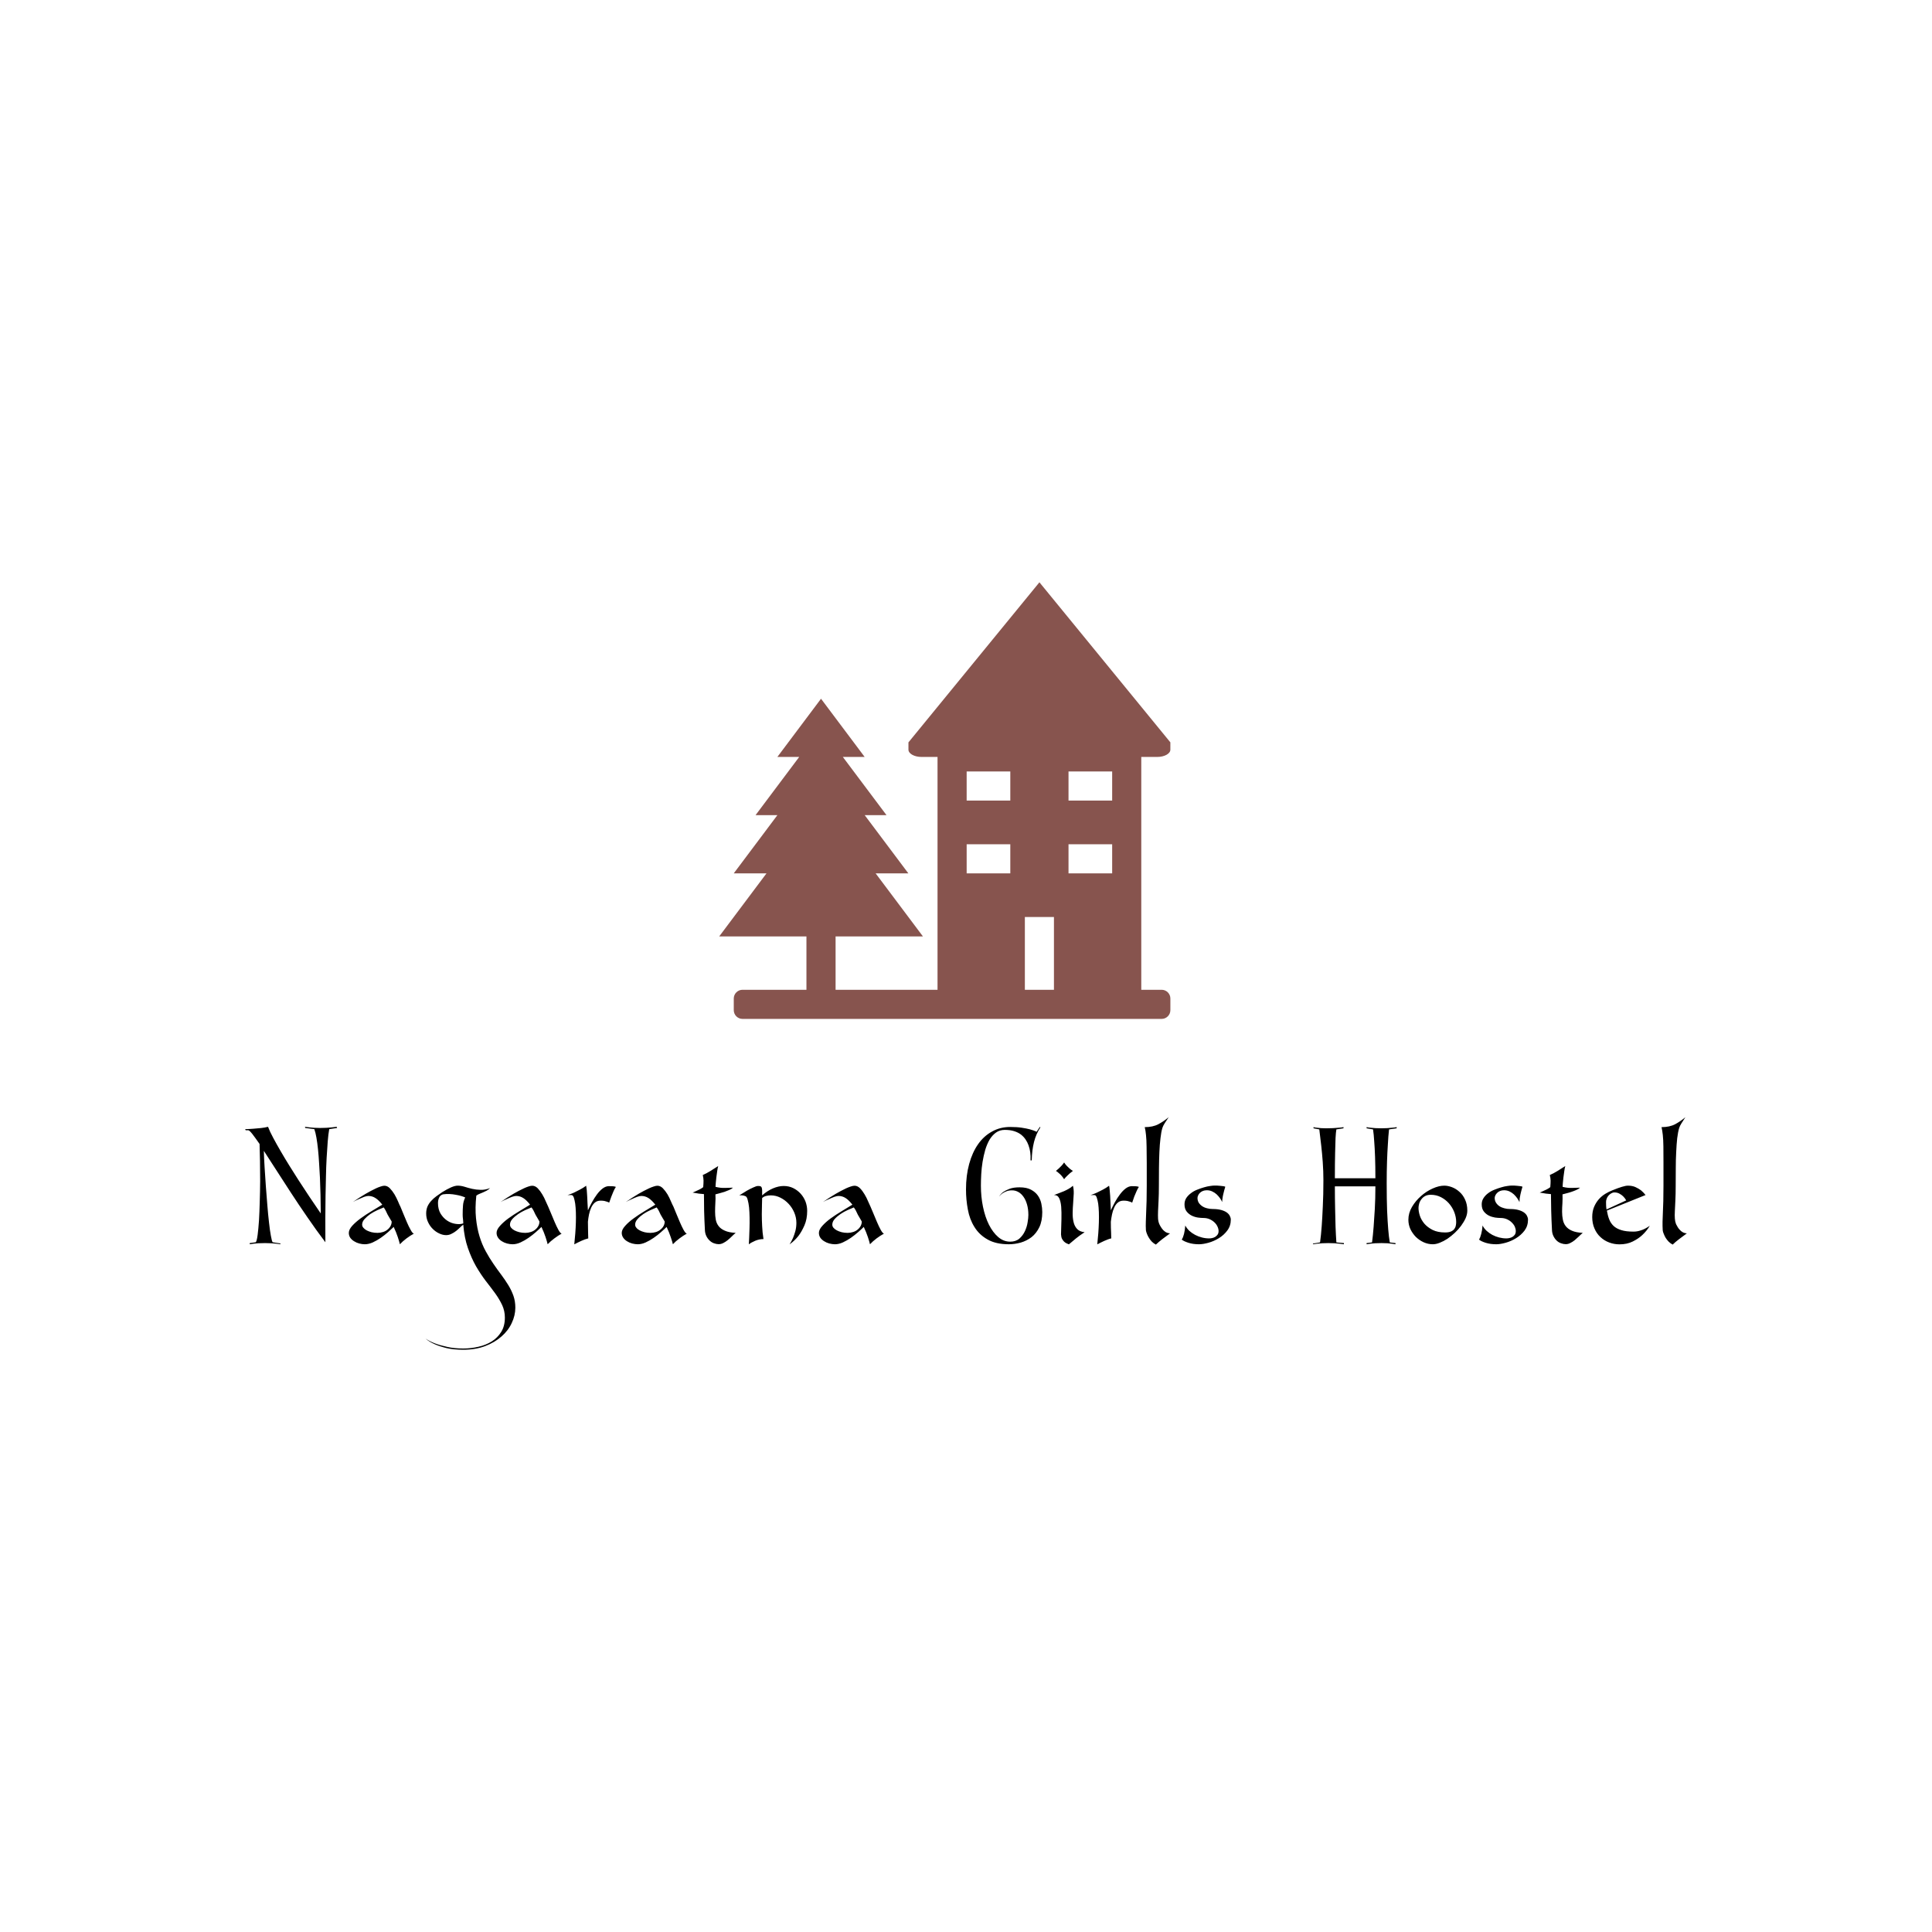 <svg data-v-1084b650="" xmlns="http://www.w3.org/2000/svg" viewBox="0 0 300 300"><!----> <!----> <rect data-v-1084b650="" fill="#ffffff" x="0" y="0" width="300px" height="300px" class="logo-background-square"></rect> <!----> <g data-v-1084b650="" id="fc2df359-01a5-78de-10f1-bcffc42eb32e" fill="#000000" transform="matrix(1.3,0,0,1.3,38.07,175.008)"><path d="M10.98 0.11L10.04 0.25L10.04 0.25Q9.93 0.84 9.86 1.73L9.86 1.73L9.86 1.73Q9.79 2.62 9.73 3.68L9.73 3.68L9.73 3.68Q9.67 4.75 9.65 5.90L9.65 5.90L9.65 5.90Q9.62 7.06 9.60 8.18L9.60 8.18L9.60 8.18Q9.56 10.79 9.58 13.76L9.58 13.76L9.58 13.76Q8.47 12.29 7.43 10.77L7.43 10.77L7.43 10.77Q6.38 9.25 5.45 7.82L5.45 7.82L5.45 7.82Q4.51 6.38 3.69 5.10L3.69 5.10L3.69 5.10Q2.87 3.82 2.23 2.84L2.23 2.84L2.23 2.84Q2.25 3.70 2.32 4.80L2.32 4.80L2.32 4.80Q2.39 5.91 2.47 7.06L2.47 7.06L2.47 7.06Q2.55 8.22 2.65 9.35L2.65 9.35L2.65 9.35Q2.74 10.49 2.85 11.42L2.85 11.42L2.85 11.42Q2.95 12.35 3.07 12.98L3.07 12.98L3.07 12.98Q3.18 13.61 3.28 13.76L3.28 13.76L4.19 13.90L4.23 14L4.23 14Q3.98 13.97 3.68 13.93L3.68 13.93L3.68 13.93Q3.43 13.90 3.09 13.88L3.09 13.88L3.09 13.88Q2.76 13.86 2.37 13.86L2.37 13.86L2.37 13.86Q1.92 13.86 1.58 13.88L1.58 13.88L1.58 13.88Q1.25 13.90 1.01 13.93L1.01 13.93L1.01 13.93Q0.74 13.97 0.55 14L0.55 14L0.55 13.86L1.27 13.76L1.27 13.76Q1.40 13.57 1.49 12.87L1.49 12.87L1.49 12.87Q1.58 12.17 1.65 11.16L1.65 11.16L1.65 11.16Q1.71 10.15 1.74 8.93L1.74 8.93L1.74 8.93Q1.78 7.70 1.79 6.46L1.79 6.46L1.79 6.46Q1.79 5.22 1.77 4.06L1.77 4.06L1.77 4.06Q1.75 2.90 1.72 2.02L1.72 2.02L1.72 2.02Q1.19 1.26 0.85 0.82L0.85 0.82L0.85 0.82Q0.50 0.38 0.36 0.38L0.36 0.38L0.06 0.38L0 0.25L0 0.25Q0.49 0.24 0.98 0.20L0.98 0.20L0.98 0.20Q1.40 0.17 1.88 0.12L1.88 0.12L1.88 0.12Q2.35 0.07 2.73-0.03L2.73-0.03L2.73-0.03Q2.95 0.55 3.35 1.29L3.35 1.29L3.35 1.29Q3.75 2.04 4.24 2.88L4.24 2.88L4.24 2.88Q4.72 3.71 5.26 4.58L5.26 4.58L5.26 4.58Q5.81 5.46 6.34 6.29L6.34 6.29L6.34 6.29Q7.59 8.23 9.03 10.32L9.03 10.32L9.03 10.32Q9.02 8.04 8.93 6.03L8.93 6.03L8.93 6.03Q8.89 5.18 8.83 4.31L8.83 4.31L8.83 4.31Q8.78 3.44 8.70 2.67L8.70 2.67L8.70 2.67Q8.62 1.89 8.51 1.26L8.51 1.26L8.51 1.26Q8.40 0.63 8.26 0.25L8.26 0.25L7.18 0.11L7.14-0.03L7.14-0.03Q7.41 0.01 7.70 0.04L7.70 0.04L7.70 0.04Q7.95 0.07 8.27 0.09L8.27 0.09L8.27 0.09Q8.60 0.11 8.95 0.11L8.95 0.11L8.95 0.11Q9.34 0.11 9.70 0.09L9.70 0.09L9.70 0.09Q10.05 0.07 10.33 0.04L10.33 0.04L10.33 0.04Q10.65 0.01 10.93-0.03L10.93-0.03L10.98 0.11ZM18.55 9.52L18.55 9.52L18.55 9.52Q18.66 9.79 18.87 10.30L18.87 10.30L18.87 10.30Q19.08 10.82 19.31 11.35L19.31 11.35L19.31 11.35Q19.54 11.89 19.77 12.29L19.77 12.29L19.77 12.29Q19.99 12.70 20.15 12.73L20.15 12.73L20.15 12.73Q19.73 12.96 19.27 13.30L19.27 13.30L19.27 13.30Q18.82 13.64 18.48 14L18.48 14L18.48 14Q18.41 13.69 18.23 13.14L18.23 13.14L18.23 13.14Q18.05 12.59 17.74 11.93L17.74 11.93L17.74 11.93Q17.47 12.19 17.07 12.55L17.07 12.55L17.07 12.55Q16.66 12.91 16.20 13.23L16.20 13.23L16.20 13.23Q15.74 13.55 15.24 13.78L15.24 13.78L15.24 13.78Q14.74 14 14.29 14L14.29 14L14.29 14Q13.97 14 13.63 13.91L13.63 13.91L13.63 13.91Q13.29 13.82 13.01 13.64L13.01 13.64L13.01 13.64Q12.73 13.47 12.55 13.22L12.55 13.22L12.55 13.22Q12.38 12.96 12.38 12.64L12.38 12.64L12.38 12.64Q12.38 12.25 12.78 11.80L12.78 11.80L12.78 11.80Q13.19 11.35 13.79 10.91L13.79 10.91L13.79 10.91Q14.39 10.47 15.09 10.05L15.09 10.05L15.09 10.05Q15.79 9.63 16.38 9.27L16.38 9.27L16.38 9.27Q15.95 8.72 15.56 8.48L15.56 8.48L15.56 8.48Q15.18 8.23 14.71 8.23L14.71 8.23L14.71 8.23Q14.52 8.23 14.20 8.34L14.20 8.34L14.20 8.34Q13.89 8.46 13.59 8.60L13.59 8.60L13.59 8.60Q13.23 8.75 12.87 8.95L12.87 8.95L12.87 8.95Q13.65 8.41 14.38 7.98L14.38 7.98L14.38 7.98Q14.69 7.80 15.01 7.63L15.01 7.63L15.01 7.63Q15.33 7.46 15.63 7.32L15.63 7.32L15.63 7.32Q15.93 7.18 16.19 7.10L16.19 7.10L16.19 7.10Q16.45 7.01 16.63 7.01L16.63 7.01L16.63 7.01Q16.98 7.01 17.28 7.31L17.28 7.31L17.28 7.31Q17.58 7.62 17.83 8.03L17.83 8.03L17.83 8.03Q18.07 8.44 18.25 8.86L18.25 8.86L18.25 8.86Q18.42 9.28 18.55 9.52ZM15.81 12.64L15.81 12.64L15.81 12.64Q16.14 12.64 16.45 12.54L16.45 12.54L16.45 12.54Q16.76 12.45 16.99 12.26L16.99 12.26L16.99 12.26Q17.22 12.08 17.36 11.83L17.36 11.83L17.36 11.83Q17.50 11.58 17.50 11.28L17.50 11.28L17.50 11.28Q17.39 11.10 17.26 10.88L17.26 10.88L17.26 10.88Q17.14 10.67 17.02 10.47L17.02 10.47L17.02 10.47Q16.91 10.22 16.79 9.99L16.79 9.99L16.79 9.99Q16.67 9.76 16.55 9.60L16.55 9.60L16.55 9.60Q16.24 9.72 15.80 9.92L15.80 9.92L15.80 9.92Q15.36 10.12 14.95 10.39L14.95 10.39L14.95 10.39Q14.55 10.67 14.26 10.99L14.26 10.99L14.26 10.99Q13.97 11.31 13.97 11.66L13.97 11.66L13.97 11.66Q13.97 11.86 14.12 12.03L14.12 12.03L14.12 12.03Q14.27 12.21 14.51 12.34L14.51 12.34L14.51 12.34Q14.76 12.47 15.09 12.56L15.09 12.56L15.09 12.56Q15.43 12.64 15.81 12.64ZM26.05 11.66L26.05 11.66L26.05 11.66Q25.89 11.77 25.68 11.98L25.68 11.98L25.68 11.98Q25.47 12.19 25.21 12.40L25.21 12.40L25.21 12.40Q24.96 12.60 24.65 12.75L24.65 12.75L24.65 12.75Q24.35 12.91 24.00 12.91L24.00 12.91L24.00 12.91Q23.60 12.91 23.18 12.71L23.18 12.71L23.18 12.71Q22.76 12.52 22.41 12.17L22.41 12.17L22.41 12.17Q22.06 11.83 21.84 11.35L21.84 11.35L21.84 11.35Q21.62 10.88 21.62 10.32L21.62 10.32L21.62 10.32Q21.62 9.86 21.78 9.48L21.78 9.48L21.78 9.48Q21.95 9.11 22.22 8.82L22.22 8.82L22.22 8.82Q22.48 8.53 22.83 8.27L22.83 8.27L22.83 8.27Q23.17 8.02 23.53 7.78L23.53 7.78L23.53 7.78Q24.11 7.42 24.58 7.21L24.58 7.21L24.58 7.21Q25.06 7 25.38 7L25.38 7L25.38 7Q25.77 7 26.20 7.13L26.20 7.13L26.20 7.13Q26.63 7.27 27.11 7.38L27.11 7.38L27.11 7.38Q27.59 7.49 28.13 7.50L28.13 7.50L28.13 7.50Q28.66 7.52 29.25 7.29L29.25 7.29L29.25 7.29Q29.05 7.49 28.84 7.60L28.84 7.60L28.84 7.60Q28.63 7.71 28.42 7.80L28.42 7.80L28.42 7.80Q28.21 7.88 28.01 7.97L28.01 7.97L28.01 7.97Q27.80 8.05 27.61 8.19L27.61 8.19L27.61 8.19Q27.45 9.67 27.57 10.87L27.57 10.87L27.57 10.87Q27.69 12.07 27.99 13.05L27.99 13.05L27.99 13.05Q28.29 14.03 28.73 14.83L28.73 14.83L28.73 14.83Q29.16 15.62 29.64 16.32L29.64 16.32L29.64 16.32Q30.11 17.01 30.58 17.63L30.58 17.63L30.58 17.63Q31.05 18.26 31.43 18.88L31.43 18.88L31.43 18.88Q31.81 19.50 32.04 20.15L32.04 20.15L32.04 20.15Q32.27 20.80 32.27 21.57L32.27 21.57L32.27 21.57Q32.27 22.51 31.84 23.41L31.84 23.41L31.84 23.41Q31.42 24.32 30.61 25.02L30.61 25.02L30.61 25.02Q29.81 25.73 28.65 26.17L28.65 26.17L28.65 26.17Q27.50 26.60 26.05 26.60L26.05 26.60L26.05 26.60Q24.88 26.60 24.04 26.40L24.04 26.40L24.04 26.40Q23.20 26.19 22.64 25.94L22.64 25.94L22.64 25.94Q21.98 25.65 21.55 25.27L21.55 25.27L21.55 25.27Q22.05 25.61 22.72 25.86L22.72 25.86L22.72 25.86Q23.31 26.08 24.14 26.26L24.14 26.26L24.14 26.26Q24.96 26.45 26.05 26.45L26.05 26.45L26.05 26.45Q26.98 26.45 27.87 26.24L27.87 26.24L27.87 26.24Q28.76 26.04 29.46 25.60L29.46 25.60L29.46 25.60Q30.16 25.16 30.59 24.46L30.59 24.46L30.59 24.46Q31.02 23.76 31.02 22.76L31.02 22.76L31.02 22.76Q31.02 21.97 30.70 21.27L30.70 21.27L30.70 21.27Q30.37 20.57 29.86 19.86L29.86 19.86L29.86 19.86Q29.34 19.15 28.73 18.37L28.73 18.37L28.73 18.37Q28.13 17.58 27.57 16.62L27.57 16.62L27.57 16.62Q27.02 15.65 26.60 14.44L26.60 14.44L26.60 14.44Q26.18 13.23 26.05 11.66ZM25.98 10.47L25.98 10.47L25.98 10.47Q25.98 9.81 26.02 9.36L26.02 9.36L26.02 9.36Q26.05 8.90 26.28 8.41L26.28 8.41L26.28 8.41Q26.11 8.33 25.82 8.24L25.82 8.24L25.82 8.24Q25.52 8.15 25.16 8.09L25.16 8.09L25.16 8.09Q24.81 8.02 24.41 8.00L24.41 8.00L24.41 8.00Q24.01 7.98 23.62 8.04L23.62 8.04L23.62 8.04Q23.28 8.15 23.16 8.44L23.16 8.44L23.16 8.44Q23.03 8.74 23.03 9.07L23.03 9.07L23.03 9.07Q23.03 9.81 23.34 10.34L23.34 10.34L23.34 10.34Q23.66 10.86 24.12 11.17L24.12 11.17L24.12 11.17Q24.58 11.48 25.11 11.56L25.11 11.56L25.11 11.56Q25.63 11.65 26.05 11.51L26.05 11.51L26.05 11.51Q26.05 11.28 26.02 11.02L26.02 11.02L26.02 11.02Q25.98 10.75 25.98 10.47ZM36.20 9.52L36.20 9.52L36.20 9.52Q36.32 9.79 36.53 10.30L36.53 10.30L36.53 10.30Q36.74 10.82 36.97 11.35L36.97 11.35L36.97 11.35Q37.20 11.89 37.42 12.29L37.42 12.29L37.42 12.29Q37.65 12.70 37.80 12.73L37.80 12.73L37.80 12.73Q37.38 12.96 36.93 13.30L36.93 13.30L36.93 13.30Q36.47 13.64 36.13 14L36.13 14L36.13 14Q36.06 13.69 35.88 13.14L35.88 13.14L35.88 13.14Q35.70 12.59 35.39 11.93L35.39 11.93L35.39 11.93Q35.13 12.19 34.72 12.55L34.72 12.55L34.72 12.55Q34.31 12.91 33.85 13.23L33.85 13.23L33.85 13.23Q33.39 13.55 32.89 13.78L32.89 13.78L32.89 13.78Q32.40 14 31.95 14L31.95 14L31.95 14Q31.63 14 31.28 13.91L31.28 13.91L31.28 13.91Q30.94 13.82 30.66 13.64L30.66 13.64L30.66 13.64Q30.38 13.47 30.21 13.22L30.21 13.22L30.21 13.22Q30.03 12.96 30.03 12.64L30.03 12.64L30.03 12.64Q30.03 12.25 30.44 11.80L30.44 11.80L30.44 11.80Q30.84 11.35 31.44 10.91L31.44 10.91L31.44 10.91Q32.05 10.47 32.75 10.05L32.75 10.05L32.75 10.05Q33.45 9.63 34.03 9.27L34.03 9.27L34.03 9.27Q33.60 8.72 33.22 8.48L33.22 8.48L33.22 8.48Q32.83 8.23 32.37 8.23L32.37 8.23L32.37 8.23Q32.17 8.23 31.86 8.34L31.86 8.34L31.86 8.34Q31.54 8.46 31.25 8.60L31.25 8.60L31.25 8.60Q30.88 8.75 30.52 8.95L30.52 8.95L30.52 8.95Q31.30 8.41 32.03 7.98L32.03 7.98L32.03 7.98Q32.34 7.80 32.66 7.63L32.66 7.63L32.66 7.63Q32.98 7.46 33.29 7.32L33.29 7.32L33.29 7.32Q33.59 7.18 33.84 7.10L33.84 7.10L33.84 7.10Q34.10 7.01 34.29 7.01L34.29 7.01L34.29 7.01Q34.64 7.01 34.94 7.31L34.94 7.31L34.94 7.31Q35.24 7.62 35.48 8.03L35.48 8.03L35.48 8.03Q35.73 8.44 35.90 8.86L35.90 8.86L35.90 8.86Q36.08 9.28 36.20 9.52ZM33.46 12.64L33.46 12.64L33.46 12.64Q33.80 12.64 34.10 12.54L34.10 12.54L34.10 12.54Q34.41 12.45 34.64 12.26L34.64 12.26L34.64 12.26Q34.87 12.08 35.01 11.83L35.01 11.83L35.01 11.83Q35.15 11.58 35.15 11.28L35.15 11.28L35.15 11.28Q35.04 11.10 34.92 10.88L34.92 10.88L34.92 10.88Q34.79 10.67 34.68 10.47L34.68 10.47L34.68 10.47Q34.57 10.22 34.45 9.99L34.45 9.99L34.45 9.99Q34.33 9.76 34.20 9.60L34.20 9.60L34.20 9.60Q33.89 9.72 33.45 9.92L33.45 9.92L33.45 9.92Q33.01 10.12 32.61 10.39L32.61 10.39L32.61 10.39Q32.20 10.67 31.91 10.99L31.91 10.99L31.91 10.99Q31.63 11.31 31.63 11.66L31.63 11.66L31.63 11.66Q31.63 11.86 31.77 12.03L31.77 12.03L31.77 12.03Q31.92 12.21 32.16 12.34L32.16 12.34L32.16 12.34Q32.41 12.47 32.75 12.56L32.75 12.56L32.75 12.56Q33.08 12.64 33.46 12.64ZM43.44 7.06L43.44 7.06L43.44 7.06Q43.65 7.06 43.89 7.07L43.89 7.07L43.89 7.07Q44.13 7.08 44.28 7.15L44.28 7.15L44.28 7.15Q44.13 7.36 43.99 7.69L43.99 7.69L43.99 7.69Q43.85 8.01 43.74 8.30L43.74 8.30L43.74 8.30Q43.60 8.67 43.48 9.03L43.48 9.03L43.48 9.03Q43.39 8.97 43.23 8.92L43.23 8.92L43.23 8.92Q43.11 8.88 42.92 8.83L42.92 8.83L42.92 8.83Q42.73 8.79 42.46 8.79L42.46 8.79L42.46 8.79Q42.04 8.79 41.77 9.02L41.77 9.02L41.77 9.02Q41.50 9.25 41.33 9.63L41.33 9.63L41.33 9.63Q41.16 10.00 41.07 10.44L41.07 10.44L41.07 10.44Q40.98 10.89 40.94 11.31L40.94 11.31L40.94 11.31Q40.94 12.12 40.96 12.57L40.96 12.57L40.96 12.57Q40.98 13.02 40.98 13.30L40.98 13.30L40.98 13.30Q40.80 13.34 40.58 13.42L40.58 13.42L40.58 13.42Q40.36 13.50 40.14 13.60L40.14 13.60L40.14 13.60Q39.91 13.71 39.70 13.81L39.70 13.81L39.70 13.81Q39.48 13.92 39.31 14.01L39.31 14.01L39.31 14.01Q39.38 13.38 39.43 12.71L39.43 12.71L39.43 12.71Q39.48 12.04 39.50 11.40L39.50 11.40L39.50 11.40Q39.52 10.75 39.50 10.17L39.50 10.17L39.50 10.17Q39.48 9.59 39.42 9.15L39.42 9.15L39.42 9.15Q39.35 8.71 39.26 8.43L39.26 8.43L39.26 8.43Q39.16 8.16 39.02 8.13L39.02 8.13L39.02 8.13Q38.95 8.12 38.86 8.12L38.86 8.12L38.86 8.12Q38.78 8.12 38.70 8.12L38.70 8.12L38.70 8.12Q38.60 8.12 38.50 8.13L38.50 8.13L38.50 8.13Q38.88 8.01 39.26 7.84L39.26 7.84L39.26 7.84Q39.58 7.69 39.97 7.48L39.97 7.48L39.97 7.48Q40.36 7.28 40.73 7.01L40.73 7.01L40.73 7.01Q40.77 7.20 40.80 7.51L40.80 7.51L40.80 7.51Q40.82 7.83 40.85 8.22L40.85 8.22L40.85 8.22Q40.88 8.62 40.89 9.07L40.89 9.07L40.89 9.07Q40.91 9.52 40.94 9.95L40.94 9.95L40.94 9.95Q41.15 9.48 41.43 8.97L41.43 8.97L41.43 8.97Q41.71 8.46 42.03 8.03L42.03 8.03L42.03 8.03Q42.35 7.60 42.71 7.33L42.71 7.33L42.71 7.33Q43.08 7.06 43.44 7.06ZM51.16 9.52L51.16 9.52L51.16 9.52Q51.27 9.79 51.48 10.30L51.48 10.30L51.48 10.30Q51.69 10.82 51.92 11.35L51.92 11.35L51.92 11.35Q52.15 11.89 52.37 12.29L52.37 12.29L52.37 12.29Q52.60 12.70 52.75 12.73L52.75 12.73L52.75 12.73Q52.33 12.96 51.88 13.30L51.88 13.30L51.88 13.30Q51.42 13.64 51.09 14L51.09 14L51.09 14Q51.02 13.69 50.83 13.14L50.83 13.14L50.83 13.14Q50.65 12.59 50.34 11.93L50.34 11.93L50.34 11.93Q50.08 12.19 49.67 12.55L49.67 12.55L49.67 12.55Q49.27 12.91 48.80 13.23L48.80 13.23L48.80 13.23Q48.34 13.55 47.84 13.78L47.84 13.78L47.84 13.78Q47.35 14 46.90 14L46.90 14L46.90 14Q46.58 14 46.23 13.91L46.23 13.91L46.23 13.91Q45.89 13.82 45.61 13.64L45.61 13.64L45.61 13.64Q45.33 13.47 45.16 13.22L45.16 13.22L45.16 13.22Q44.98 12.96 44.98 12.64L44.98 12.64L44.98 12.64Q44.98 12.25 45.39 11.80L45.39 11.80L45.39 11.80Q45.79 11.35 46.40 10.91L46.40 10.91L46.40 10.91Q47.00 10.47 47.70 10.05L47.70 10.05L47.70 10.05Q48.40 9.63 48.99 9.27L48.99 9.27L48.99 9.27Q48.55 8.72 48.17 8.48L48.17 8.48L48.17 8.48Q47.78 8.23 47.32 8.23L47.32 8.23L47.32 8.23Q47.12 8.23 46.81 8.34L46.81 8.34L46.81 8.34Q46.49 8.46 46.20 8.60L46.20 8.60L46.20 8.60Q45.84 8.75 45.47 8.95L45.47 8.95L45.47 8.95Q46.26 8.41 46.98 7.98L46.98 7.98L46.98 7.98Q47.29 7.80 47.61 7.63L47.61 7.63L47.61 7.63Q47.94 7.46 48.24 7.32L48.24 7.32L48.24 7.32Q48.54 7.18 48.80 7.10L48.80 7.10L48.80 7.10Q49.06 7.01 49.24 7.01L49.24 7.01L49.24 7.01Q49.59 7.01 49.89 7.31L49.89 7.31L49.89 7.31Q50.19 7.62 50.44 8.03L50.44 8.03L50.44 8.03Q50.68 8.44 50.85 8.86L50.85 8.86L50.85 8.86Q51.03 9.28 51.16 9.52ZM48.41 12.64L48.41 12.64L48.41 12.64Q48.75 12.64 49.06 12.54L49.06 12.54L49.06 12.54Q49.36 12.45 49.59 12.26L49.59 12.26L49.59 12.26Q49.83 12.08 49.97 11.83L49.97 11.83L49.97 11.83Q50.11 11.58 50.11 11.28L50.11 11.28L50.11 11.28Q49.99 11.10 49.87 10.88L49.87 10.88L49.87 10.88Q49.74 10.67 49.63 10.47L49.63 10.47L49.63 10.47Q49.52 10.22 49.40 9.99L49.40 9.99L49.40 9.99Q49.28 9.76 49.15 9.60L49.15 9.60L49.15 9.60Q48.85 9.72 48.41 9.92L48.41 9.92L48.41 9.92Q47.96 10.12 47.56 10.39L47.56 10.39L47.56 10.39Q47.15 10.67 46.87 10.99L46.87 10.99L46.87 10.99Q46.58 11.31 46.58 11.66L46.58 11.66L46.58 11.66Q46.58 11.86 46.73 12.03L46.73 12.03L46.73 12.03Q46.87 12.21 47.12 12.34L47.12 12.34L47.12 12.34Q47.36 12.47 47.70 12.56L47.70 12.56L47.70 12.56Q48.03 12.64 48.41 12.64ZM54.66 5.73L54.66 5.73L54.66 5.73Q55.10 5.54 55.55 5.26L55.55 5.26L55.55 5.26Q56 4.98 56.50 4.66L56.50 4.66L56.50 4.66Q56.43 4.91 56.38 5.28L56.38 5.28L56.38 5.28Q56.32 5.64 56.28 6.01L56.28 6.01L56.28 6.01Q56.24 6.38 56.21 6.69L56.21 6.69L56.21 6.69Q56.18 7 56.18 7.14L56.18 7.14L56.18 7.14Q56.74 7.29 57.32 7.27L57.32 7.27L57.32 7.27Q57.90 7.24 58.27 7.24L58.27 7.24L58.27 7.24Q58.09 7.41 57.81 7.52L57.81 7.52L57.81 7.52Q57.54 7.64 57.25 7.74L57.25 7.74L57.25 7.74Q56.95 7.84 56.66 7.91L56.66 7.91L56.66 7.91Q56.38 7.98 56.17 8.04L56.17 8.04L56.17 8.04Q56.20 8.55 56.16 9.09L56.16 9.09L56.16 9.09Q56.13 9.62 56.13 10.12L56.13 10.12L56.13 10.12Q56.13 10.61 56.21 11.05L56.21 11.05L56.21 11.05Q56.29 11.49 56.55 11.83L56.55 11.83L56.55 11.83Q56.81 12.17 57.30 12.38L57.30 12.38L57.30 12.38Q57.78 12.60 58.59 12.64L58.59 12.64L58.59 12.64Q58.35 12.84 58.11 13.08L58.11 13.08L58.11 13.08Q57.88 13.31 57.62 13.52L57.62 13.52L57.62 13.52Q57.37 13.72 57.11 13.85L57.11 13.85L57.11 13.85Q56.84 13.99 56.56 13.99L56.56 13.99L56.56 13.99Q56.28 13.99 55.99 13.88L55.99 13.88L55.99 13.88Q55.71 13.78 55.48 13.56L55.48 13.56L55.48 13.56Q55.24 13.34 55.08 13.01L55.08 13.01L55.08 13.01Q54.92 12.68 54.91 12.24L54.91 12.24L54.91 12.24Q54.85 11.12 54.82 10.01L54.82 10.01L54.82 10.01Q54.80 8.90 54.80 8.01L54.80 8.01L54.80 8.01Q54.43 7.98 54.19 7.95L54.19 7.95L54.19 7.95Q53.94 7.91 53.77 7.88L53.77 7.88L53.77 7.88Q53.58 7.85 53.45 7.83L53.45 7.83L53.45 7.83Q53.65 7.74 53.87 7.64L53.87 7.64L53.87 7.64Q54.05 7.56 54.28 7.45L54.28 7.45L54.28 7.45Q54.50 7.34 54.71 7.18L54.71 7.18L54.71 7.18Q54.75 6.75 54.75 6.40L54.75 6.40L54.75 6.40Q54.74 6.05 54.66 5.73ZM67.13 10.01L67.13 10.01L67.13 10.01Q67.13 11.00 66.80 11.75L66.80 11.75L66.80 11.75Q66.47 12.50 66.08 13.01L66.08 13.01L66.08 13.01Q65.62 13.59 65.03 14.01L65.03 14.01L65.03 14.01Q65.25 13.66 65.44 13.24L65.44 13.24L65.44 13.24Q65.59 12.88 65.72 12.42L65.72 12.42L65.72 12.42Q65.84 11.96 65.84 11.44L65.84 11.44L65.84 11.44Q65.84 10.81 65.59 10.22L65.59 10.22L65.59 10.22Q65.34 9.63 64.92 9.18L64.92 9.18L64.92 9.18Q64.50 8.72 63.94 8.44L63.94 8.44L63.94 8.44Q63.39 8.16 62.79 8.16L62.79 8.16L62.79 8.16Q62.50 8.16 62.22 8.23L62.22 8.23L62.22 8.23Q61.94 8.30 61.75 8.48L61.75 8.48L61.75 8.48Q61.75 8.78 61.73 9.27L61.73 9.27L61.73 9.27Q61.71 9.77 61.71 10.42L61.71 10.42L61.71 10.42Q61.71 11.06 61.75 11.82L61.75 11.82L61.75 11.82Q61.78 12.57 61.91 13.38L61.91 13.38L61.91 13.38Q61.42 13.38 60.93 13.58L60.93 13.58L60.93 13.58Q60.45 13.78 60.16 14.01L60.16 14.01L60.16 14.01Q60.17 13.75 60.20 13.24L60.20 13.24L60.20 13.24Q60.23 12.73 60.24 12.10L60.24 12.10L60.24 12.10Q60.26 11.48 60.25 10.82L60.25 10.82L60.25 10.82Q60.24 10.16 60.19 9.61L60.19 9.61L60.19 9.61Q60.13 9.06 60.02 8.68L60.02 8.68L60.02 8.68Q59.92 8.30 59.74 8.25L59.74 8.25L59.74 8.25Q59.50 8.15 59.26 8.15L59.26 8.15L59.26 8.15Q59.14 8.15 59.02 8.16L59.02 8.16L59.02 8.16Q59.50 7.85 59.93 7.60L59.93 7.60L59.93 7.60Q60.30 7.39 60.68 7.22L60.68 7.22L60.68 7.22Q61.05 7.04 61.26 7.04L61.26 7.04L61.26 7.04Q61.45 7.04 61.54 7.07L61.54 7.07L61.54 7.07Q61.64 7.10 61.69 7.21L61.69 7.21L61.69 7.21Q61.74 7.32 61.75 7.55L61.75 7.55L61.75 7.55Q61.75 7.77 61.75 8.16L61.75 8.16L61.75 8.16Q62.36 7.62 63.03 7.33L63.03 7.33L63.03 7.33Q63.71 7.04 64.32 7.04L64.32 7.04L64.32 7.04Q64.95 7.04 65.46 7.29L65.46 7.29L65.46 7.29Q65.98 7.55 66.35 7.96L66.35 7.96L66.35 7.96Q66.72 8.37 66.93 8.90L66.93 8.90L66.93 8.90Q67.13 9.44 67.13 10.01ZM74.70 9.52L74.70 9.52L74.70 9.52Q74.82 9.79 75.03 10.30L75.03 10.30L75.03 10.30Q75.24 10.82 75.47 11.35L75.47 11.35L75.47 11.35Q75.70 11.89 75.92 12.29L75.92 12.29L75.92 12.29Q76.15 12.70 76.30 12.73L76.30 12.73L76.30 12.73Q75.88 12.96 75.42 13.30L75.42 13.30L75.42 13.30Q74.97 13.64 74.63 14L74.63 14L74.63 14Q74.56 13.69 74.38 13.14L74.38 13.14L74.38 13.14Q74.20 12.59 73.89 11.93L73.89 11.93L73.89 11.93Q73.63 12.19 73.22 12.55L73.22 12.55L73.22 12.55Q72.81 12.91 72.35 13.23L72.35 13.23L72.35 13.23Q71.89 13.55 71.39 13.78L71.39 13.78L71.39 13.78Q70.90 14 70.45 14L70.45 14L70.45 14Q70.13 14 69.78 13.91L69.78 13.91L69.78 13.91Q69.44 13.82 69.16 13.64L69.16 13.64L69.16 13.64Q68.88 13.47 68.70 13.22L68.70 13.22L68.70 13.22Q68.53 12.96 68.53 12.64L68.53 12.64L68.53 12.64Q68.53 12.25 68.94 11.80L68.94 11.80L68.94 11.80Q69.34 11.35 69.94 10.91L69.94 10.91L69.94 10.91Q70.55 10.47 71.25 10.05L71.25 10.05L71.25 10.05Q71.95 9.63 72.53 9.27L72.53 9.27L72.53 9.27Q72.10 8.72 71.72 8.48L71.72 8.48L71.72 8.48Q71.33 8.23 70.87 8.23L70.87 8.23L70.87 8.23Q70.67 8.23 70.36 8.34L70.36 8.34L70.36 8.34Q70.04 8.46 69.75 8.60L69.75 8.60L69.75 8.60Q69.38 8.75 69.02 8.95L69.02 8.95L69.02 8.95Q69.80 8.41 70.53 7.98L70.53 7.98L70.53 7.98Q70.84 7.80 71.16 7.63L71.16 7.63L71.16 7.63Q71.48 7.46 71.78 7.32L71.78 7.32L71.78 7.32Q72.09 7.18 72.34 7.10L72.34 7.10L72.34 7.10Q72.60 7.01 72.79 7.01L72.79 7.01L72.79 7.01Q73.14 7.01 73.44 7.31L73.44 7.31L73.44 7.31Q73.74 7.62 73.98 8.03L73.98 8.03L73.98 8.03Q74.23 8.44 74.40 8.86L74.40 8.86L74.40 8.86Q74.58 9.28 74.70 9.52ZM71.96 12.64L71.96 12.64L71.96 12.64Q72.30 12.64 72.60 12.54L72.60 12.54L72.60 12.54Q72.91 12.45 73.14 12.26L73.14 12.26L73.14 12.26Q73.37 12.08 73.51 11.83L73.51 11.83L73.51 11.83Q73.65 11.58 73.65 11.28L73.65 11.28L73.65 11.28Q73.54 11.10 73.42 10.88L73.42 10.88L73.42 10.88Q73.29 10.67 73.18 10.47L73.18 10.47L73.18 10.47Q73.07 10.22 72.95 9.99L72.95 9.99L72.95 9.99Q72.83 9.76 72.70 9.60L72.70 9.60L72.70 9.60Q72.39 9.72 71.95 9.92L71.95 9.92L71.95 9.92Q71.51 10.12 71.11 10.39L71.11 10.39L71.11 10.39Q70.70 10.67 70.41 10.99L70.41 10.99L70.41 10.99Q70.13 11.31 70.13 11.66L70.13 11.66L70.13 11.66Q70.13 11.86 70.27 12.03L70.27 12.03L70.27 12.03Q70.42 12.21 70.67 12.34L70.67 12.34L70.67 12.34Q70.91 12.47 71.25 12.56L71.25 12.56L71.25 12.56Q71.58 12.64 71.96 12.64ZM86.10 7.46L86.10 7.46L86.10 7.46Q86.10 5.78 86.48 4.40L86.48 4.40L86.48 4.40Q86.86 3.02 87.55 2.04L87.55 2.04L87.55 2.04Q88.24 1.06 89.22 0.53L89.22 0.53L89.22 0.53Q90.19-0.01 91.38-0.01L91.38-0.01L91.38-0.01Q92.18-0.01 92.76 0.08L92.76 0.08L92.76 0.08Q93.35 0.17 93.76 0.28L93.76 0.28L93.76 0.28Q94.22 0.41 94.54 0.56L94.54 0.56L94.91-0.01L94.99 0.03L94.99 0.03Q94.46 0.84 94.22 1.80L94.22 1.80L94.22 1.80Q93.98 2.76 93.95 3.98L93.95 3.98L93.81 3.98L93.81 3.98Q93.86 2.95 93.56 2.16L93.56 2.16L93.56 2.16Q93.44 1.82 93.22 1.49L93.22 1.49L93.22 1.49Q93.00 1.16 92.67 0.90L92.67 0.90L92.67 0.90Q92.33 0.64 91.85 0.49L91.85 0.49L91.85 0.49Q91.38 0.34 90.73 0.34L90.73 0.34L90.73 0.34Q90.13 0.34 89.68 0.66L89.68 0.66L89.68 0.66Q89.24 0.98 88.92 1.50L88.92 1.50L88.92 1.50Q88.61 2.03 88.40 2.72L88.40 2.72L88.40 2.72Q88.20 3.42 88.08 4.15L88.08 4.15L88.08 4.15Q87.96 4.89 87.92 5.63L87.92 5.63L87.92 5.63Q87.88 6.37 87.88 7L87.88 7L87.88 7Q87.88 8.32 88.13 9.53L88.13 9.53L88.13 9.53Q88.38 10.74 88.84 11.66L88.84 11.66L88.84 11.66Q89.31 12.59 89.95 13.14L89.95 13.14L89.95 13.14Q90.59 13.69 91.38 13.69L91.38 13.69L91.38 13.69Q92.05 13.69 92.48 13.32L92.48 13.32L92.48 13.32Q92.90 12.95 93.14 12.43L93.14 12.43L93.14 12.43Q93.38 11.91 93.46 11.38L93.46 11.38L93.46 11.38Q93.55 10.85 93.55 10.51L93.55 10.51L93.55 10.51Q93.55 9.80 93.39 9.25L93.39 9.25L93.39 9.25Q93.23 8.69 92.96 8.32L92.96 8.32L92.96 8.32Q92.69 7.94 92.34 7.75L92.34 7.75L92.34 7.75Q91.99 7.56 91.60 7.56L91.60 7.56L91.60 7.56Q91.22 7.56 90.94 7.67L90.94 7.67L90.94 7.67Q90.65 7.78 90.45 7.92L90.45 7.92L90.45 7.92Q90.22 8.08 90.06 8.29L90.06 8.29L90.06 8.29Q90.23 7.99 90.57 7.74L90.57 7.74L90.57 7.74Q90.85 7.55 91.32 7.37L91.32 7.37L91.32 7.37Q91.78 7.20 92.50 7.20L92.50 7.20L92.50 7.20Q93.34 7.20 93.86 7.48L93.86 7.48L93.86 7.48Q94.39 7.76 94.69 8.19L94.69 8.19L94.69 8.19Q94.99 8.62 95.10 9.15L95.10 9.15L95.10 9.15Q95.21 9.67 95.21 10.15L95.21 10.15L95.21 10.15Q95.21 11.23 94.86 11.96L94.86 11.96L94.86 11.96Q94.50 12.70 93.93 13.15L93.93 13.15L93.93 13.15Q93.35 13.59 92.64 13.80L92.64 13.80L92.64 13.80Q91.92 14 91.22 14L91.22 14L91.22 14Q89.67 14 88.68 13.43L88.68 13.43L88.68 13.43Q87.68 12.87 87.11 11.94L87.11 11.94L87.11 11.94Q86.53 11.02 86.32 9.84L86.32 9.84L86.32 9.84Q86.10 8.67 86.10 7.46ZM98.87 5.24L98.87 5.24L98.87 5.24Q98.69 5.38 98.50 5.53L98.50 5.53L98.50 5.53Q98.35 5.67 98.16 5.85L98.16 5.85L98.16 5.85Q97.97 6.03 97.82 6.23L97.82 6.23L97.82 6.23Q97.66 5.98 97.50 5.80L97.50 5.80L97.50 5.80Q97.33 5.61 97.17 5.49L97.17 5.49L97.17 5.49Q97.01 5.33 96.84 5.24L96.84 5.24L96.84 5.24Q97.02 5.10 97.19 4.94L97.19 4.94L97.19 4.94Q97.34 4.80 97.51 4.62L97.51 4.62L97.51 4.62Q97.68 4.44 97.82 4.23L97.82 4.23L97.82 4.23Q97.97 4.47 98.15 4.65L98.15 4.65L98.15 4.65Q98.34 4.84 98.49 4.97L98.49 4.97L98.49 4.97Q98.67 5.12 98.87 5.24ZM96.61 8.12L96.61 8.12L96.61 8.12Q96.95 7.98 97.25 7.88L97.25 7.88L97.25 7.88Q97.55 7.77 97.83 7.65L97.83 7.65L97.83 7.65Q98.10 7.53 98.36 7.38L98.36 7.38L98.36 7.38Q98.62 7.24 98.87 7.01L98.87 7.01L98.87 7.01Q98.98 7.39 98.97 7.93L98.97 7.93L98.97 7.93Q98.95 8.47 98.90 9.06L98.90 9.06L98.90 9.06Q98.85 9.66 98.84 10.26L98.84 10.26L98.84 10.26Q98.83 10.86 98.95 11.35L98.95 11.35L98.95 11.35Q99.06 11.84 99.37 12.17L99.37 12.17L99.37 12.17Q99.67 12.50 100.27 12.56L100.27 12.56L100.27 12.56Q99.67 12.95 99.24 13.30L99.24 13.30L99.24 13.30Q98.81 13.65 98.39 14.01L98.39 14.01L98.39 14.01Q98.27 13.96 98.11 13.89L98.11 13.89L98.11 13.89Q97.96 13.82 97.82 13.69L97.82 13.69L97.82 13.69Q97.68 13.55 97.57 13.35L97.57 13.35L97.57 13.35Q97.47 13.15 97.45 12.82L97.45 12.82L97.45 12.82Q97.47 11.87 97.50 11.01L97.50 11.01L97.50 11.01Q97.52 10.15 97.47 9.50L97.47 9.50L97.47 9.50Q97.41 8.85 97.22 8.48L97.22 8.48L97.22 8.48Q97.03 8.11 96.61 8.12ZM105.91 7.06L105.91 7.06L105.91 7.06Q106.12 7.06 106.36 7.07L106.36 7.07L106.36 7.07Q106.60 7.08 106.75 7.15L106.75 7.15L106.75 7.15Q106.60 7.36 106.46 7.69L106.46 7.69L106.46 7.69Q106.32 8.01 106.20 8.30L106.20 8.30L106.20 8.30Q106.06 8.67 105.95 9.03L105.95 9.03L105.95 9.03Q105.85 8.97 105.70 8.92L105.70 8.92L105.70 8.92Q105.57 8.88 105.39 8.83L105.39 8.83L105.39 8.83Q105.20 8.79 104.93 8.79L104.93 8.79L104.93 8.79Q104.51 8.79 104.24 9.02L104.24 9.02L104.24 9.02Q103.96 9.25 103.80 9.63L103.80 9.63L103.80 9.63Q103.63 10.00 103.54 10.44L103.54 10.44L103.54 10.44Q103.45 10.89 103.40 11.31L103.40 11.31L103.40 11.31Q103.40 12.12 103.43 12.57L103.43 12.57L103.43 12.57Q103.45 13.02 103.45 13.30L103.45 13.30L103.45 13.30Q103.26 13.34 103.05 13.42L103.05 13.42L103.05 13.42Q102.83 13.50 102.61 13.60L102.61 13.60L102.61 13.60Q102.38 13.71 102.17 13.81L102.17 13.81L102.17 13.81Q101.95 13.92 101.78 14.01L101.78 14.01L101.78 14.01Q101.85 13.38 101.90 12.71L101.90 12.71L101.90 12.71Q101.95 12.04 101.97 11.40L101.97 11.40L101.97 11.40Q101.99 10.75 101.97 10.17L101.97 10.17L101.97 10.17Q101.95 9.59 101.89 9.15L101.89 9.15L101.89 9.15Q101.82 8.71 101.72 8.43L101.72 8.43L101.72 8.43Q101.63 8.16 101.49 8.13L101.49 8.13L101.49 8.13Q101.42 8.12 101.33 8.12L101.33 8.12L101.33 8.12Q101.25 8.12 101.16 8.12L101.16 8.12L101.16 8.12Q101.07 8.12 100.97 8.13L100.97 8.13L100.97 8.13Q101.35 8.01 101.72 7.84L101.72 7.84L101.72 7.84Q102.05 7.69 102.44 7.48L102.44 7.48L102.44 7.48Q102.83 7.28 103.19 7.01L103.19 7.01L103.19 7.01Q103.24 7.20 103.26 7.51L103.26 7.51L103.26 7.51Q103.29 7.83 103.32 8.22L103.32 8.22L103.32 8.22Q103.35 8.62 103.36 9.07L103.36 9.07L103.36 9.07Q103.38 9.52 103.40 9.95L103.40 9.95L103.40 9.95Q103.61 9.48 103.89 8.97L103.89 8.97L103.89 8.97Q104.17 8.46 104.50 8.03L104.50 8.03L104.50 8.03Q104.82 7.60 105.18 7.33L105.18 7.33L105.18 7.33Q105.55 7.06 105.91 7.06ZM107.69 6.99L107.69 6.99L107.69 6.99Q107.69 5.42 107.69 4.28L107.69 4.28L107.69 4.28Q107.69 3.14 107.67 2.32L107.67 2.32L107.67 2.32Q107.66 1.50 107.60 0.95L107.60 0.95L107.60 0.95Q107.55 0.41 107.45 0.01L107.45 0.01L107.45 0.01Q108.42 0.01 109.08-0.34L109.08-0.34L109.08-0.34Q109.75-0.70 110.31-1.18L110.31-1.18L110.31-1.18Q110.03-0.77 109.83-0.45L109.83-0.45L109.83-0.45Q109.63-0.13 109.56 0.10L109.56 0.10L109.56 0.10Q109.41 0.59 109.33 1.33L109.33 1.33L109.33 1.33Q109.24 2.07 109.20 2.98L109.20 2.98L109.20 2.98Q109.16 3.89 109.15 4.91L109.15 4.91L109.15 4.91Q109.14 5.94 109.14 6.99L109.14 6.99L109.14 6.99Q109.14 8.05 109.10 8.79L109.10 8.79L109.10 8.79Q109.06 9.52 109.04 10.04L109.04 10.04L109.04 10.04Q109.02 10.57 109.04 10.93L109.04 10.93L109.04 10.93Q109.06 11.28 109.19 11.59L109.19 11.59L109.19 11.59Q109.28 11.79 109.40 11.97L109.40 11.97L109.40 11.97Q109.51 12.15 109.66 12.31L109.66 12.31L109.66 12.31Q109.82 12.47 110.01 12.58L110.01 12.58L110.01 12.58Q110.21 12.68 110.47 12.70L110.47 12.70L110.47 12.70Q109.94 13.08 109.53 13.40L109.53 13.40L109.53 13.40Q109.12 13.72 108.78 14.04L108.78 14.04L108.78 14.04Q108.51 13.90 108.30 13.69L108.30 13.69L108.30 13.69Q108.09 13.47 107.95 13.23L107.95 13.23L107.95 13.23Q107.80 12.99 107.71 12.75L107.71 12.75L107.71 12.75Q107.62 12.52 107.59 12.33L107.59 12.33L107.59 12.33Q107.56 11.80 107.58 11.30L107.58 11.30L107.58 11.30Q107.59 10.79 107.62 10.19L107.62 10.19L107.62 10.19Q107.65 9.59 107.67 8.82L107.67 8.82L107.67 8.82Q107.69 8.05 107.69 6.99ZM114.45 10.86L114.45 10.86L114.45 10.86Q114.18 10.86 113.80 10.81L113.80 10.81L113.80 10.81Q113.41 10.75 113.06 10.58L113.06 10.58L113.06 10.58Q112.70 10.40 112.45 10.08L112.45 10.08L112.45 10.08Q112.20 9.76 112.20 9.23L112.20 9.23L112.20 9.23Q112.20 8.81 112.41 8.48L112.41 8.48L112.41 8.48Q112.63 8.15 112.97 7.90L112.97 7.90L112.97 7.90Q113.30 7.64 113.72 7.48L113.72 7.48L113.72 7.48Q114.14 7.31 114.53 7.20L114.53 7.20L114.53 7.20Q114.93 7.08 115.26 7.04L115.26 7.04L115.26 7.04Q115.58 6.99 115.75 6.99L115.75 6.99L115.75 6.99Q115.88 6.99 116.07 6.99L116.07 6.99L116.07 6.99Q116.26 7 116.45 7.02L116.45 7.02L116.45 7.02Q116.63 7.04 116.81 7.06L116.81 7.06L116.81 7.06Q116.98 7.08 117.07 7.13L117.07 7.13L117.07 7.13Q117.01 7.31 116.95 7.54L116.95 7.54L116.95 7.54Q116.89 7.77 116.83 8.02L116.83 8.02L116.83 8.02Q116.77 8.26 116.74 8.50L116.74 8.50L116.74 8.50Q116.70 8.75 116.70 8.96L116.70 8.96L116.70 8.96Q116.61 8.75 116.44 8.50L116.44 8.50L116.44 8.50Q116.27 8.26 116.04 8.04L116.04 8.04L116.04 8.04Q115.81 7.83 115.51 7.69L115.51 7.69L115.51 7.69Q115.22 7.55 114.87 7.55L114.87 7.55L114.87 7.55Q114.60 7.55 114.40 7.63L114.40 7.63L114.40 7.63Q114.20 7.71 114.05 7.85L114.05 7.85L114.05 7.85Q113.90 7.99 113.83 8.16L113.83 8.16L113.83 8.16Q113.75 8.32 113.75 8.47L113.75 8.47L113.75 8.47Q113.75 8.79 113.90 9.04L113.90 9.04L113.90 9.04Q114.06 9.28 114.31 9.45L114.31 9.45L114.31 9.45Q114.56 9.62 114.89 9.70L114.89 9.70L114.89 9.70Q115.22 9.79 115.57 9.79L115.57 9.79L115.57 9.79Q116.14 9.79 116.56 9.90L116.56 9.90L116.56 9.90Q116.97 10.01 117.23 10.19L117.23 10.19L117.23 10.19Q117.49 10.37 117.61 10.61L117.61 10.61L117.61 10.61Q117.73 10.84 117.73 11.06L117.73 11.06L117.73 11.06Q117.73 11.80 117.31 12.36L117.31 12.36L117.31 12.36Q116.90 12.91 116.31 13.27L116.31 13.27L116.31 13.27Q115.71 13.64 115.06 13.82L115.06 13.82L115.06 13.82Q114.41 14 113.93 14L113.93 14L113.93 14Q113.22 14 112.66 13.82L112.66 13.82L112.66 13.82Q112.10 13.64 111.87 13.44L111.87 13.44L111.87 13.44Q112.03 13.20 112.14 12.77L112.14 12.77L112.14 12.77Q112.25 12.33 112.29 11.76L112.29 11.76L112.29 11.76Q112.48 12.11 112.78 12.40L112.78 12.40L112.78 12.40Q113.09 12.68 113.47 12.88L113.47 12.88L113.47 12.88Q113.85 13.08 114.28 13.19L114.28 13.19L114.28 13.19Q114.70 13.30 115.15 13.30L115.15 13.30L115.15 13.30Q115.30 13.30 115.50 13.26L115.50 13.26L115.50 13.26Q115.70 13.22 115.86 13.12L115.86 13.12L115.86 13.12Q116.03 13.02 116.15 12.85L116.15 12.85L116.15 12.85Q116.27 12.68 116.27 12.42L116.27 12.42L116.27 12.42Q116.27 12.17 116.14 11.89L116.14 11.89L116.14 11.89Q116.02 11.62 115.78 11.39L115.78 11.39L115.78 11.39Q115.54 11.16 115.21 11.01L115.21 11.01L115.21 11.01Q114.87 10.86 114.45 10.86ZM128.79 6.36L128.79 6.36L128.79 6.36Q128.79 5.25 128.71 4.16L128.71 4.16L128.71 4.16Q128.63 3.08 128.53 2.21L128.53 2.21L128.53 2.21Q128.42 1.20 128.30 0.28L128.30 0.28L127.61 0.15L127.61 0.01L127.61 0.01Q127.78 0.06 128.02 0.08L128.02 0.08L128.02 0.08Q128.21 0.11 128.49 0.13L128.49 0.13L128.49 0.13Q128.77 0.15 129.11 0.15L129.11 0.15L129.11 0.15Q129.57 0.15 129.95 0.13L129.95 0.13L129.95 0.13Q130.33 0.11 130.61 0.08L130.61 0.08L130.61 0.08Q130.93 0.06 131.19 0.01L131.19 0.01L131.19 0.15L130.34 0.28L130.34 0.28Q130.28 0.59 130.24 1.33L130.24 1.33L130.24 1.33Q130.21 1.96 130.19 3.10L130.19 3.10L130.19 3.10Q130.16 4.24 130.16 6.12L130.16 6.12L135.00 6.12L135.00 6.12Q135.00 4.63 134.96 3.54L134.96 3.54L134.96 3.54Q134.92 2.45 134.86 1.72L134.86 1.72L134.86 1.72Q134.81 0.87 134.72 0.28L134.72 0.28L133.95 0.15L133.95 0.01L133.95 0.01Q134.18 0.06 134.44 0.08L134.44 0.08L134.44 0.08Q134.68 0.11 135.00 0.13L135.00 0.13L135.00 0.13Q135.32 0.15 135.73 0.15L135.73 0.15L135.73 0.15Q136.09 0.15 136.42 0.13L136.42 0.13L136.42 0.13Q136.74 0.11 136.99 0.08L136.99 0.08L136.99 0.08Q137.28 0.06 137.54 0.01L137.54 0.01L137.54 0.15L136.63 0.28L136.63 0.28Q136.54 1.08 136.49 2.07L136.49 2.07L136.49 2.07Q136.43 2.93 136.39 4.10L136.39 4.10L136.39 4.10Q136.35 5.28 136.35 6.71L136.35 6.71L136.35 6.71Q136.35 8.67 136.40 10.00L136.40 10.00L136.40 10.00Q136.46 11.34 136.53 12.18L136.53 12.18L136.53 12.18Q136.61 13.16 136.72 13.78L136.72 13.78L137.40 13.86L137.40 14L137.40 14Q137.20 13.97 136.95 13.93L136.95 13.93L136.95 13.93Q136.72 13.90 136.42 13.88L136.42 13.88L136.42 13.88Q136.12 13.86 135.73 13.86L135.73 13.86L135.73 13.86Q135.30 13.86 134.97 13.88L134.97 13.88L134.97 13.88Q134.65 13.90 134.41 13.93L134.41 13.93L134.41 13.93Q134.15 13.97 133.95 14L133.95 14L133.95 13.86L134.60 13.78L134.60 13.78Q134.71 12.94 134.79 11.90L134.79 11.90L134.79 11.90Q134.86 11.02 134.93 9.79L134.93 9.79L134.93 9.79Q135.00 8.57 135.00 7.08L135.00 7.08L130.16 7.08L130.16 7.08Q130.16 8.53 130.19 9.75L130.19 9.75L130.19 9.75Q130.21 10.98 130.24 11.87L130.24 11.87L130.24 11.87Q130.28 12.92 130.34 13.78L130.34 13.78L131.24 13.86L131.24 14L131.24 14Q131.00 13.97 130.70 13.93L130.70 13.93L130.70 13.93Q130.45 13.90 130.11 13.88L130.11 13.88L130.11 13.88Q129.77 13.86 129.37 13.86L129.37 13.86L129.37 13.86Q128.97 13.86 128.64 13.88L128.64 13.88L128.64 13.88Q128.31 13.90 128.07 13.93L128.07 13.93L128.07 13.93Q127.79 13.97 127.57 14L127.57 14L127.53 13.92L128.39 13.78L128.39 13.78Q128.51 12.92 128.59 11.80L128.59 11.80L128.59 11.80Q128.66 10.84 128.72 9.47L128.72 9.47L128.72 9.47Q128.79 8.11 128.79 6.36ZM140.15 9.66L140.15 9.66L140.15 9.66Q140.15 10.08 140.31 10.59L140.31 10.59L140.31 10.59Q140.48 11.10 140.85 11.54L140.85 11.54L140.85 11.54Q141.23 11.98 141.84 12.29L141.84 12.29L141.84 12.29Q142.45 12.59 143.33 12.59L143.33 12.59L143.33 12.59Q143.79 12.59 144.06 12.46L144.06 12.46L144.06 12.46Q144.33 12.33 144.45 12.14L144.45 12.14L144.45 12.14Q144.58 11.96 144.61 11.75L144.61 11.75L144.61 11.75Q144.65 11.54 144.65 11.35L144.65 11.35L144.65 11.35Q144.65 10.75 144.42 10.16L144.42 10.16L144.42 10.16Q144.19 9.58 143.78 9.11L143.78 9.11L143.78 9.11Q143.37 8.65 142.82 8.37L142.82 8.37L142.82 8.37Q142.27 8.09 141.62 8.09L141.62 8.09L141.62 8.09Q141.20 8.09 140.92 8.25L140.92 8.25L140.92 8.25Q140.64 8.41 140.47 8.66L140.47 8.66L140.47 8.66Q140.29 8.90 140.22 9.18L140.22 9.18L140.22 9.18Q140.15 9.45 140.15 9.66ZM143.23 7L143.23 7L143.23 7Q143.65 7 144.14 7.18L144.14 7.18L144.14 7.18Q144.62 7.36 145.03 7.73L145.03 7.73L145.03 7.73Q145.45 8.09 145.71 8.66L145.71 8.66L145.71 8.66Q145.98 9.23 145.98 9.98L145.98 9.98L145.98 9.98Q145.98 10.42 145.78 10.88L145.78 10.88L145.78 10.88Q145.57 11.34 145.24 11.79L145.24 11.79L145.24 11.79Q144.91 12.24 144.49 12.63L144.49 12.63L144.49 12.63Q144.06 13.03 143.61 13.34L143.61 13.34L143.61 13.34Q143.15 13.64 142.69 13.82L142.69 13.82L142.69 13.82Q142.24 14 141.86 14L141.86 14L141.86 14Q141.29 14 140.76 13.76L140.76 13.76L140.76 13.76Q140.24 13.52 139.83 13.12L139.83 13.12L139.83 13.12Q139.43 12.71 139.18 12.19L139.18 12.19L139.18 12.19Q138.94 11.66 138.94 11.07L138.94 11.07L138.94 11.07Q138.94 10.28 139.37 9.54L139.37 9.54L139.37 9.54Q139.80 8.81 140.45 8.24L140.45 8.24L140.45 8.24Q141.09 7.67 141.84 7.34L141.84 7.34L141.84 7.34Q142.59 7 143.23 7ZM149.95 10.86L149.95 10.86L149.95 10.86Q149.69 10.86 149.30 10.81L149.30 10.81L149.30 10.81Q148.92 10.75 148.56 10.58L148.56 10.58L148.56 10.58Q148.20 10.40 147.95 10.08L147.95 10.08L147.95 10.08Q147.70 9.76 147.70 9.23L147.70 9.23L147.70 9.23Q147.70 8.81 147.92 8.48L147.92 8.48L147.92 8.48Q148.13 8.15 148.47 7.90L148.47 7.90L148.47 7.90Q148.81 7.64 149.23 7.48L149.23 7.48L149.23 7.48Q149.65 7.31 150.04 7.20L150.04 7.20L150.04 7.20Q150.43 7.08 150.76 7.04L150.76 7.04L150.76 7.04Q151.09 6.99 151.26 6.99L151.26 6.99L151.26 6.99Q151.38 6.99 151.57 6.99L151.57 6.99L151.57 6.99Q151.76 7 151.95 7.02L151.95 7.02L151.95 7.02Q152.14 7.04 152.31 7.06L152.31 7.06L152.31 7.06Q152.49 7.08 152.57 7.13L152.57 7.13L152.57 7.13Q152.52 7.31 152.45 7.54L152.45 7.54L152.45 7.54Q152.39 7.77 152.33 8.02L152.33 8.02L152.33 8.02Q152.28 8.26 152.24 8.50L152.24 8.50L152.24 8.50Q152.21 8.75 152.21 8.96L152.21 8.96L152.21 8.96Q152.11 8.75 151.94 8.50L151.94 8.50L151.94 8.50Q151.77 8.26 151.54 8.04L151.54 8.04L151.54 8.04Q151.31 7.83 151.02 7.69L151.02 7.69L151.02 7.69Q150.72 7.55 150.37 7.55L150.37 7.55L150.37 7.55Q150.11 7.55 149.91 7.63L149.91 7.63L149.91 7.63Q149.70 7.71 149.56 7.85L149.56 7.85L149.56 7.85Q149.41 7.99 149.33 8.16L149.33 8.16L149.33 8.16Q149.25 8.32 149.25 8.47L149.25 8.47L149.25 8.47Q149.25 8.79 149.41 9.04L149.41 9.04L149.41 9.04Q149.56 9.28 149.81 9.45L149.81 9.45L149.81 9.45Q150.07 9.62 150.40 9.70L150.40 9.70L150.40 9.70Q150.72 9.79 151.07 9.79L151.07 9.79L151.07 9.79Q151.65 9.79 152.06 9.90L152.06 9.90L152.06 9.90Q152.47 10.01 152.73 10.19L152.73 10.19L152.73 10.19Q152.99 10.37 153.11 10.61L153.11 10.61L153.11 10.61Q153.23 10.84 153.23 11.06L153.23 11.06L153.23 11.06Q153.23 11.80 152.82 12.36L152.82 12.36L152.82 12.36Q152.40 12.91 151.81 13.27L151.81 13.27L151.81 13.27Q151.21 13.64 150.56 13.82L150.56 13.82L150.56 13.82Q149.91 14 149.44 14L149.44 14L149.44 14Q148.72 14 148.16 13.82L148.16 13.82L148.16 13.82Q147.60 13.64 147.38 13.44L147.38 13.44L147.38 13.44Q147.53 13.20 147.64 12.77L147.64 12.77L147.64 12.77Q147.76 12.33 147.80 11.76L147.80 11.76L147.80 11.76Q147.98 12.11 148.29 12.40L148.29 12.40L148.29 12.40Q148.60 12.68 148.97 12.88L148.97 12.88L148.97 12.88Q149.35 13.08 149.78 13.19L149.78 13.19L149.78 13.19Q150.21 13.30 150.65 13.30L150.65 13.30L150.65 13.30Q150.81 13.30 151.00 13.26L151.00 13.26L151.00 13.26Q151.20 13.22 151.37 13.12L151.37 13.12L151.37 13.12Q151.54 13.02 151.66 12.85L151.66 12.85L151.66 12.85Q151.77 12.68 151.77 12.42L151.77 12.42L151.77 12.42Q151.77 12.17 151.65 11.89L151.65 11.89L151.65 11.89Q151.52 11.62 151.28 11.39L151.28 11.39L151.28 11.39Q151.05 11.16 150.71 11.01L150.71 11.01L150.71 11.01Q150.37 10.86 149.95 10.86ZM155.83 5.73L155.83 5.73L155.83 5.73Q156.28 5.54 156.73 5.26L156.73 5.26L156.73 5.26Q157.18 4.98 157.68 4.66L157.68 4.66L157.68 4.66Q157.61 4.91 157.56 5.28L157.56 5.28L157.56 5.28Q157.50 5.64 157.46 6.01L157.46 6.01L157.46 6.01Q157.42 6.38 157.39 6.69L157.39 6.69L157.39 6.69Q157.36 7 157.36 7.14L157.36 7.14L157.36 7.14Q157.92 7.29 158.50 7.27L158.50 7.27L158.50 7.27Q159.08 7.24 159.45 7.24L159.45 7.24L159.45 7.24Q159.26 7.41 158.99 7.52L158.99 7.52L158.99 7.52Q158.72 7.64 158.42 7.74L158.42 7.74L158.42 7.74Q158.13 7.84 157.84 7.91L157.84 7.91L157.84 7.91Q157.56 7.98 157.35 8.04L157.35 8.04L157.35 8.04Q157.37 8.55 157.34 9.09L157.34 9.09L157.34 9.09Q157.30 9.62 157.30 10.12L157.30 10.12L157.30 10.12Q157.30 10.61 157.39 11.05L157.39 11.05L157.39 11.05Q157.47 11.49 157.73 11.83L157.73 11.83L157.73 11.83Q157.99 12.17 158.47 12.38L158.47 12.38L158.47 12.38Q158.96 12.60 159.77 12.64L159.77 12.64L159.77 12.64Q159.53 12.84 159.29 13.08L159.29 13.08L159.29 13.08Q159.05 13.31 158.80 13.52L158.80 13.52L158.80 13.52Q158.55 13.72 158.28 13.85L158.28 13.85L158.28 13.85Q158.02 13.99 157.74 13.99L157.74 13.99L157.74 13.99Q157.46 13.99 157.17 13.88L157.17 13.88L157.17 13.88Q156.88 13.78 156.65 13.56L156.65 13.56L156.65 13.56Q156.42 13.34 156.26 13.01L156.26 13.01L156.26 13.01Q156.10 12.68 156.09 12.24L156.09 12.24L156.09 12.24Q156.03 11.12 156.00 10.01L156.00 10.01L156.00 10.01Q155.97 8.90 155.97 8.01L155.97 8.01L155.97 8.01Q155.61 7.98 155.37 7.95L155.37 7.95L155.37 7.95Q155.12 7.91 154.95 7.88L154.95 7.88L154.95 7.88Q154.76 7.85 154.63 7.83L154.63 7.83L154.63 7.83Q154.83 7.74 155.05 7.64L155.05 7.64L155.05 7.64Q155.23 7.56 155.46 7.45L155.46 7.45L155.46 7.45Q155.68 7.34 155.89 7.18L155.89 7.18L155.89 7.18Q155.93 6.75 155.93 6.40L155.93 6.40L155.93 6.40Q155.92 6.05 155.83 5.73ZM165.82 12.49L165.82 12.49L165.82 12.49Q166.22 12.49 166.58 12.38L166.58 12.38L166.58 12.38Q166.94 12.28 167.20 12.14L167.20 12.14L167.20 12.14Q167.51 11.98 167.78 11.79L167.78 11.79L167.78 11.79Q167.40 12.42 166.87 12.91L166.87 12.91L166.87 12.91Q166.42 13.33 165.74 13.67L165.74 13.67L165.74 13.67Q165.06 14.01 164.16 14.01L164.16 14.01L164.16 14.01Q163.52 14.01 162.93 13.79L162.93 13.79L162.93 13.79Q162.34 13.57 161.89 13.15L161.89 13.15L161.89 13.15Q161.43 12.73 161.17 12.12L161.17 12.12L161.17 12.12Q160.90 11.51 160.90 10.75L160.90 10.75L160.90 10.75Q160.90 10.07 161.12 9.54L161.12 9.54L161.12 9.54Q161.34 9.02 161.69 8.62L161.69 8.62L161.69 8.62Q162.04 8.23 162.47 7.97L162.47 7.97L162.47 7.97Q162.90 7.71 163.32 7.55L163.32 7.55L163.32 7.55Q164.67 7 165.16 7L165.16 7L165.16 7Q165.68 7 166.06 7.17L166.06 7.17L166.06 7.17Q166.45 7.35 166.73 7.56L166.73 7.56L166.73 7.56Q167.03 7.81 167.27 8.12L167.27 8.12L162.65 9.98L162.65 9.98Q162.75 10.57 162.93 11.03L162.93 11.03L162.93 11.03Q163.11 11.49 163.46 11.82L163.46 11.82L163.46 11.82Q163.81 12.14 164.37 12.31L164.37 12.31L164.37 12.31Q164.93 12.49 165.82 12.49ZM163.55 7.81L163.55 7.81L163.55 7.81Q163.35 7.81 163.17 7.92L163.17 7.92L163.17 7.92Q162.99 8.02 162.84 8.19L162.84 8.19L162.84 8.19Q162.69 8.36 162.62 8.57L162.62 8.57L162.62 8.57Q162.54 8.78 162.55 8.99L162.55 8.99L162.55 8.99Q162.55 9.21 162.56 9.42L162.56 9.42L162.56 9.42Q162.57 9.63 162.61 9.84L162.61 9.84L164.96 8.76L164.96 8.76Q164.82 8.50 164.61 8.29L164.61 8.29L164.61 8.29Q164.43 8.11 164.16 7.96L164.16 7.96L164.16 7.96Q163.90 7.81 163.55 7.81ZM169.41 6.99L169.41 6.99L169.41 6.99Q169.41 5.42 169.41 4.28L169.41 4.28L169.41 4.28Q169.41 3.14 169.40 2.32L169.40 2.32L169.40 2.32Q169.39 1.50 169.33 0.95L169.33 0.95L169.33 0.95Q169.27 0.41 169.18 0.01L169.18 0.01L169.18 0.01Q170.14 0.01 170.81-0.34L170.81-0.34L170.81-0.34Q171.47-0.70 172.03-1.18L172.03-1.18L172.03-1.18Q171.75-0.77 171.56-0.45L171.56-0.45L171.56-0.45Q171.36-0.13 171.29 0.10L171.29 0.10L171.29 0.10Q171.14 0.59 171.05 1.33L171.05 1.33L171.05 1.33Q170.97 2.07 170.93 2.98L170.93 2.98L170.93 2.98Q170.88 3.89 170.88 4.91L170.88 4.91L170.88 4.91Q170.87 5.94 170.87 6.99L170.87 6.99L170.87 6.99Q170.87 8.05 170.83 8.79L170.83 8.79L170.83 8.79Q170.79 9.52 170.77 10.04L170.77 10.04L170.77 10.04Q170.74 10.57 170.77 10.93L170.77 10.93L170.77 10.93Q170.79 11.28 170.91 11.59L170.91 11.59L170.91 11.59Q171.01 11.79 171.12 11.97L171.12 11.97L171.12 11.97Q171.23 12.15 171.39 12.31L171.39 12.31L171.39 12.31Q171.54 12.47 171.74 12.58L171.74 12.58L171.74 12.58Q171.93 12.68 172.20 12.70L172.20 12.70L172.20 12.70Q171.67 13.08 171.26 13.40L171.26 13.40L171.26 13.40Q170.84 13.72 170.51 14.04L170.51 14.04L170.51 14.04Q170.24 13.90 170.03 13.69L170.03 13.69L170.03 13.69Q169.82 13.47 169.67 13.23L169.67 13.23L169.67 13.23Q169.53 12.99 169.44 12.75L169.44 12.75L169.44 12.75Q169.34 12.52 169.32 12.33L169.32 12.33L169.32 12.33Q169.29 11.80 169.30 11.30L169.30 11.30L169.30 11.30Q169.32 10.79 169.34 10.19L169.34 10.19L169.34 10.19Q169.37 9.59 169.39 8.82L169.39 8.82L169.39 8.82Q169.41 8.05 169.41 6.99Z"></path></g> <linearGradient data-v-1084b650="" gradientTransform="rotate(25)" id="9a4265b2-f640-7416-8cc7-79822f52e0a6" x1="0%" y1="0%" x2="100%" y2="0%"><stop data-v-1084b650="" offset="0%" style="stop-color: rgb(135, 84, 78); stop-opacity: 1;"></stop> <stop data-v-1084b650="" offset="100%" style="stop-color: rgb(135, 84, 78); stop-opacity: 1;"></stop></linearGradient> <g data-v-1084b650="" id="6d5a283a-feb3-cdc1-5bbf-4daf4337656c" fill="url(#9a4265b2-f640-7416-8cc7-79822f52e0a6)" stroke="none" transform="matrix(0.339,0,0,0.339,96.995,75.732)"><svg xmlns="http://www.w3.org/2000/svg" xmlns:xlink="http://www.w3.org/1999/xlink" version="1.1" x="0px" y="0px" viewBox="0 0 100 100" enable-background="new 0 0 100 100" xml:space="preserve"><path d="M67.779,85.551"></path><path d="M67.774,85.546"></path><path d="M67.775,85.548"></path><path d="M81.995,76.658h-3.114V41.107h2.443c1.099,0,1.998-0.5,1.998-1.111s0-1.112,0-1.112h0.005L63.329,14.442L43.331,38.884  c0,0,0,0.501,0,1.112s0.9,1.111,1.998,1.111h2.443v35.551H32.207v-8.147h13.338l-7.221-9.628h4.993l-6.665-8.888h3.33l-6.667-8.888  h3.332l-6.665-8.888l-6.665,8.888h3.334l-6.665,8.888h3.335l-6.665,8.888h5.001l-7.22,9.628h13.32v8.147h-9.765  c-0.732,0-1.332,0.602-1.332,1.332v1.777c0,0.735,0.6,1.337,1.332,1.337h64c0.732,0,1.332-0.602,1.332-1.337V77.99  C83.327,77.26,82.728,76.658,81.995,76.658z M58.883,54.438v4.445h-6.664v-4.445H58.883z M52.219,47.771v-4.444h6.664v4.444H52.219z   M61.106,76.658v-11.11h4.441v11.11H61.106z M74.436,54.438v4.445h-6.665v-4.445H74.436z M67.771,47.771v-4.444h6.665v4.444H67.771z  "></path></svg></g></svg>